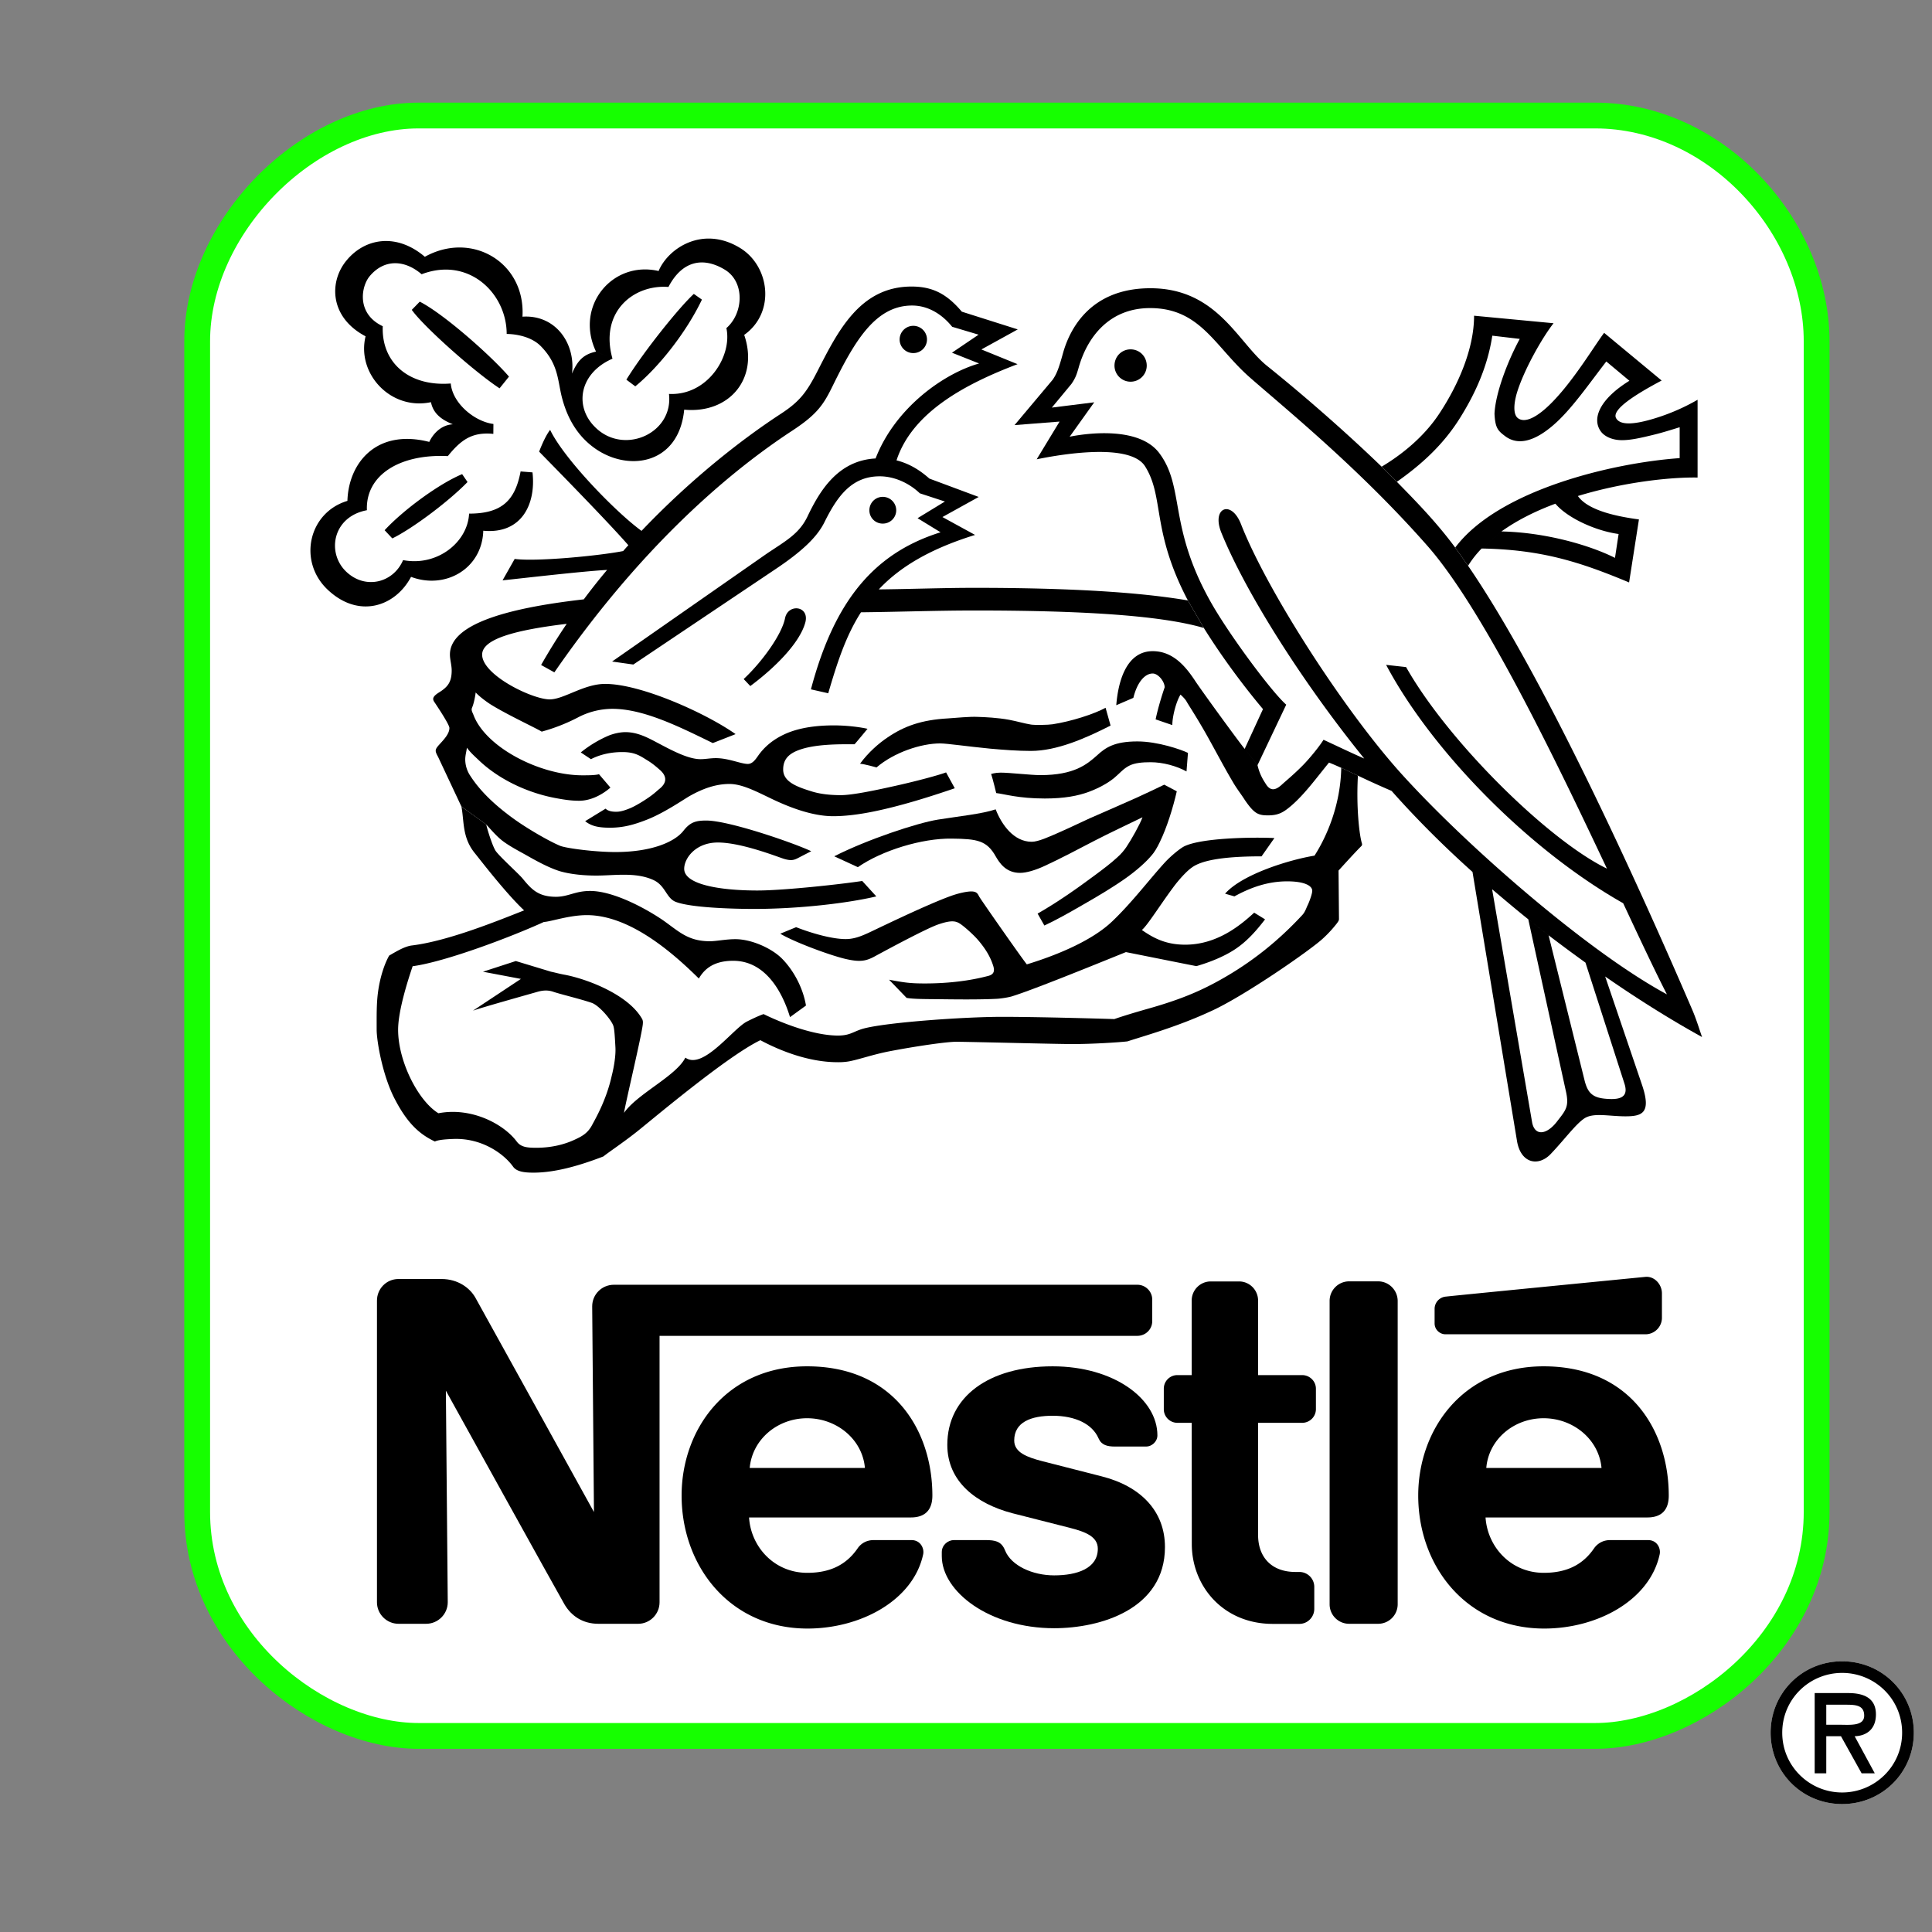 <svg xmlns="http://www.w3.org/2000/svg" width="2500" height="2500" viewBox="0 0 192.756 192.756"><rect x="0" y="0" width="192.756" height="192.756" fill="#808080" stroke="none"/><g fill-rule="evenodd" clip-rule="evenodd"><path fill="#fff" fill-opacity="0" d="M0 0h192.756v192.756H0V0z"/><path d="M41.766 11.526c-11.103 0-22.094 11.085-22.094 22.534v116.776c0 12.998 12.139 22.357 22.094 22.357h117.376c9.977 0 22.104-9.359 22.104-22.357V34.06c0-11.449-10.039-22.534-22.104-22.534H41.766z" fill="#fff" stroke="#16ff00" stroke-width="2.574" stroke-miterlimit="2.613"/><path d="M176.656 172.873c0-3.959 3.143-7.125 7.133-7.125s7.154 3.166 7.154 7.125c0 3.961-3.164 7.119-7.154 7.119s-7.133-3.158-7.133-7.119z" fill="#fff"/><path d="M176.656 172.873c0-3.959 3.143-7.125 7.133-7.125s7.154 3.166 7.154 7.125c0 3.961-3.164 7.119-7.154 7.119s-7.133-3.158-7.133-7.119zm1.158 0c0 3.352 2.729 5.963 5.975 5.963 3.256 0 5.986-2.611 5.986-5.963 0-3.371-2.73-5.967-5.986-5.967-3.246 0-5.975 2.596-5.975 5.967zm9.231 4.049h-1.312l-2.057-3.697h-1.469v3.697h-1.156v-8.004h3.35c1.477 0 2.76.449 2.76 2.125 0 1.582-1.055 2.15-2.121 2.182l2.005 3.697zm-4.838-6.842v1.996h1.23c1.076 0 2.553.178 2.553-.908 0-1.025-.826-1.088-1.787-1.088h-1.996zM112.797 38.082c.898 0 1.613-.725 1.613-1.603 0-.912-.715-1.624-1.613-1.624-.889 0-1.604.712-1.604 1.624 0 .877.715 1.603 1.604 1.603zM91.112 35.227a1.36 1.36 0 0 0 1.374-1.354 1.365 1.365 0 0 0-2.73 0c0 .749.611 1.354 1.356 1.354zM74.858 68.447l-.661-.698c1.851-1.727 3.805-4.453 4.125-6.061.289-1.488 2.429-1.262 2.036.373-.536 2.073-3.06 4.575-5.5 6.386zM61.108 35.786c-3.399 1.479-3.896 4.954-1.509 7.04 2.864 2.515 7.6.333 7.145-3.524 3.854.196 6.336-3.785 5.727-6.566 1.706-1.479 1.881-4.618-.178-5.843-2.211-1.323-4.268-.822-5.602 1.737-3.515-.269-6.896 2.523-5.583 7.156l-1.642-.705c-2.152-4.517 1.612-9.11 6.244-8.043.93-2.245 4.372-4.573 8.104-2.312 2.978 1.794 3.598 6.437.435 8.687 1.489 4.337-1.469 7.884-5.986 7.46-.538 5.584-5.8 6.297-9.191 3.649-1.923-1.489-2.697-3.557-3.07-5.117-.372-1.649-.372-3.144-2.017-4.84-1.24-1.292-3.433-1.245-3.433-1.245 0-4.05-3.783-7.751-8.486-5.958-1.666-1.432-3.711-1.57-5.19.202-.848 1.025-1.334 3.734 1.312 4.983-.145 3.682 2.677 6.04 6.784 5.714.175 1.96 2.346 3.79 4.257 4.039l-.008.987c-2.058-.196-3.175.521-4.54 2.219-4.828-.238-8.218 1.917-8.074 5.398-3.4.641-4.032 4.193-2.108 6.09 1.933 1.893 4.755 1.148 5.717-1.112 3.422.657 6.451-1.8 6.585-4.638 3.215 0 4.591-1.267 5.139-4.208l1.188.093c.361 3.164-1.085 6.183-4.911 5.822-.113 3.785-3.774 5.894-7.206 4.602-1.592 2.999-5.251 4.198-8.333 1.266-2.977-2.827-1.892-7.688 1.985-8.847.104-3.717 2.833-7.243 8.167-5.883 0 0 .683-1.654 2.349-1.758-1.118-.45-1.955-1.065-2.181-2.207-4.023.852-7.434-2.851-6.524-6.572-3.609-1.897-3.67-5.476-1.871-7.602 1.861-2.223 4.994-2.709 7.784-.331 4.725-2.616 10.059.6 9.74 5.976 3.309-.222 5.313 2.68 4.941 5.678.558-1.324 1.179-1.932 2.4-2.193l1.64.706z"/><path d="M69.224 29.324l.807.568c-1.562 3.277-4.312 6.742-6.648 8.654l-.889-.666c1.654-2.705 5.231-7.183 6.73-8.556zM46.109 47.306l.537.786c-1.965 2.016-5.583 4.694-7.505 5.625l-.766-.817c1.861-2.016 5.427-4.638 7.734-5.594zM50.781 37.575l-.94 1.168c-2.564-1.686-7.609-6.196-8.757-7.828l.795-.818c2.441 1.241 7.217 5.502 8.902 7.478zM46.035 80.469c.29 1.468.053 3.102 1.366 4.684.455.559 3.039 3.939 4.89 5.676-2.522.992-7.589 3.071-11.228 3.504-.733.104-1.549.611-2.233 1.004-.454.786-.93 2.172-1.126 3.733-.146 1.139-.124 2.383-.124 3.66 0 1.127.59 4.654 1.861 7.021 1.25 2.381 2.459 3.434 3.95 4.137.28-.145.93-.227 1.954-.258 2.75-.062 4.9 1.457 5.841 2.76.351.502 1.095.605 2.036.605 2.222 0 4.672-.73 6.978-1.617.497-.404 1.903-1.336 3.267-2.41 1.375-1.076 9.005-7.559 12.396-9.188 1.779.955 4.705 2.197 7.713 2.197.175 0 .755.01 1.375-.135.951-.207 2.15-.625 3.67-.932 2.719-.527 5.913-.99 6.845-.973 2.522.031 9.848.229 11.575.229 1.838 0 4.443-.154 5.447-.268 1.531-.502 4.951-1.449 8.23-2.969 3.277-1.443 10.172-6.235 11.299-7.322a11.962 11.962 0 0 0 1.385-1.51c.123-.176.188-.258.188-.414 0-.134-.043-4.826-.043-4.826s1.645-1.825 2.285-2.452c.061-.071.061-.145.061-.207-.299-.94-.588-3.856-.412-6.815l-1.664-.781c-.072 3.688-1.416 6.81-2.668 8.766-2.48.402-7.217 1.851-8.922 3.795l.932.269c1.611-.885 3.316-1.5 5.271-1.5 1.736 0 2.492.449 2.492.94 0 .336-.32 1.157-.445 1.415-.146.29-.248.672-.537.995-2.338 2.526-4.992 4.693-8.199 6.483-2.18 1.221-4.229 2.047-7.434 2.941-.971.279-2.283.668-3.131.969-1.211-.039-7.516-.225-11.205-.225-3.688 0-11.297.533-13.718 1.145-1.094.279-1.364.723-2.646.723-2.377 0-5.5-1.199-7.423-2.141-.279.088-.96.383-1.653.738-1.376.68-4.396 4.881-6.152 3.605-.92 1.84-4.787 3.594-6.121 5.512.155-1.014 1.706-7.492 1.871-8.803.021-.23.042-.418-.113-.65-1.407-2.361-5.378-3.877-7.61-4.316-.651-.117-.971-.221-1.427-.314l-3.515-1.066-3.278 1.066 3.785.717-4.787 3.17c.837-.309 5.977-1.746 6.369-1.861.413-.123.981-.246 1.612-.037.693.244 2.677.709 3.877 1.119.683.242 1.82 1.523 2.12 2.207.124.279.165.869.237 2.197.053.832-.144 2.002-.371 2.891-.527 2.369-1.583 4.199-1.934 4.852-.457.896-1.105 1.197-1.748 1.498-1.044.49-2.304.795-3.731.811-.972.006-1.613-.041-2.047-.604-1.303-1.764-4.528-3.475-7.826-2.84-2.016-1.225-4.022-5.174-4.022-8.324 0-1.887.942-4.844 1.448-6.344 3.309-.449 9.894-2.953 13.099-4.417.672-.024 2.511-.681 4.28-.681 4.301 0 8.59 3.768 11.176 6.324.422-.705 1.23-1.769 3.422-1.769 3.049 0 4.808 2.777 5.675 5.621l1.592-1.154c-.269-1.627-1.138-3.418-2.408-4.699-1.065-1.055-3.071-1.924-4.631-1.924-.951 0-1.923.207-2.544.207-2.182 0-3.08-.966-4.672-2.089-1.737-1.189-4.961-2.929-7.279-2.929-1.488 0-2.159.572-3.39.583-1.789 0-2.46-.744-3.338-1.811-.373-.465-2.193-2.088-2.679-2.74-.279-.382-.786-1.911-.962-2.667l-2.474-1.787z"/><path d="M48.506 82.258c.528.559 1.024 1.174 1.685 1.675.641.475 1.427.895 2.183 1.313 1.055.599 2.263 1.282 3.452 1.665 1.044.311 2.399.446 3.672.446 1.808 0 3.949-.373 5.716.454 1.188.558 1.259 1.809 2.211 2.171 1.468.568 5.541.702 7.796.702 4.497 0 9.334-.569 12.209-1.249l-1.406-1.541c-1.985.31-7.786.952-10.452.952-3.764 0-7.31-.6-7.31-2.162 0-1.066 1.147-2.627 3.36-2.627 2.356 0 5.943 1.429 6.604 1.634.642.186.933.146 1.333-.056l1.376-.709c-1.82-.858-8.23-3.06-10.462-3.06-1.045 0-1.613.154-2.296 1.034-.868 1.095-3.152 2.109-6.792 2.109-1.995 0-4.858-.367-5.498-.62-1.098-.455-3.247-1.696-4.622-2.688-1.778-1.283-3.329-2.7-4.384-4.359a2.966 2.966 0 0 1-.464-1.597c.009-.436.134-.823.165-1.149.32.444.673.766 1.107 1.173 1.923 1.878 4.754 3.285 7.68 3.844.848.16 1.583.279 2.409.279 1.24 0 2.388-.672 3.123-1.313l-1.139-1.334c-.372.108-1.136.108-1.654.108-4.237 0-9.613-2.776-10.853-5.982-.114-.318-.281-.5-.146-.795.125-.279.279-.912.351-1.489.258.289.776.719 1.417 1.147 1.582 1.004 4.592 2.405 5.169 2.761a18.161 18.161 0 0 0 3.577-1.396 7.439 7.439 0 0 1 3.474-.879c3.102 0 6.649 1.768 10.019 3.416l2.274-.892c-2.967-2.091-9.439-5.011-13.016-5.011-2.129 0-4.114 1.545-5.53 1.545-1.738 0-6.74-2.429-6.74-4.466 0-1.552 3.245-2.447 8.436-3.072a61.5 61.5 0 0 0-2.554 4.107l1.323.733c8.138-11.778 16.594-19.424 23.705-24.093 2.585-1.687 3.175-2.68 4.085-4.53 2.211-4.509 4.279-7.974 7.898-7.974 1.685 0 3.061.952 4 2.12l2.637.787-2.657 1.799 2.708 1.075c-3.536 1.003-8.373 4.426-10.328 9.477-3.763.201-5.582 3.242-6.802 5.807-.837 1.728-2.15 2.408-4.084 3.711L61.068 66.001l2.119.3 14.225-9.545c2.823-1.891 4.156-3.289 4.829-4.627 1.302-2.641 2.739-4.607 5.53-4.607 1.366 0 2.844.596 4.002 1.697l2.501.817-2.729 1.665 2.295 1.405c-6.546 2.049-10.566 6.722-12.934 15.671l1.727.39c.867-2.958 1.726-5.679 3.266-8.078 3.774-.04 7.599-.18 11.362-.18 10.023 0 18.348.423 22.844 1.743l-1.592-2.746c-4.807-.822-11.775-1.257-21.252-1.257-3.174 0-6.4.124-9.583.156 2.046-2.183 5.025-4.018 9.605-5.435l-3.257-1.784 3.618-2.005-4.921-1.833c-.858-.764-1.923-1.478-3.278-1.817 1.583-4.841 6.948-7.652 12.074-9.598l-3.605-1.468 3.627-2-5.581-1.769c-1.458-1.722-2.854-2.507-5.014-2.507-5.17 0-7.371 4.498-9.418 8.499-1.076 2.094-1.769 2.979-3.608 4.188-3.98 2.595-9.057 6.587-13.916 11.69-2.521-1.825-7.711-7.15-9.118-10.076-.548.684-1.097 2.172-1.097 2.172.538.558 6.628 6.73 8.902 9.337-.174.185-.353.388-.518.581-2.418.474-8.685 1.074-10.824.785L50.141 57.9c1.603-.161 7.834-.895 10.431-1.04a64.002 64.002 0 0 0-2.326 2.937c-8.001.911-13.357 2.559-13.357 5.512 0 .496.176 1.049.176 1.583 0 1.235-.455 1.696-1.344 2.243-.558.373-.609.61-.351.956.236.358 1.467 2.189 1.467 2.54 0 .599-.577 1.184-1.064 1.717-.402.464-.382.587-.062 1.173l2.325 4.948 2.47 1.789zM147.824 54.725a9.99 9.99 0 0 0-1.355 1.722l-1.283-1.815c4.312-5.755 15.705-8.454 22.395-8.925v-3.081c-.859.264-1.77.553-2.617.755-1.199.294-2.305.554-3.234.533-.932-.021-1.686-.397-2.027-.889-.91-1.283-.072-3.222 2.863-5.036l-2.305-1.924c-1.791 2.317-3.545 4.88-5.346 6.401-1.633 1.395-3.338 2.089-4.725 1.065-.744-.558-1.012-.818-1.084-2.254.102-2.131 1.373-5.367 2.521-7.466l-2.74-.32c-.486 3.204-1.799 5.93-3.205 8.179-1.746 2.812-4.01 4.771-6.316 6.401l-1.52-1.51c1.861-1.107 4.207-2.905 5.811-5.383 1.893-2.885 3.412-6.448 3.412-9.679l7.93.75c-1.117 1.417-2.957 4.643-3.66 6.958-.352 1.209-.342 2.173.104 2.513.836.626 2.316-.382 3.73-1.918 2.027-2.167 3.992-5.435 4.871-6.594l5.738 4.758c-2.555 1.355-5.037 2.901-4.539 3.764.453.798 2.078.559 3.887 0a20.53 20.53 0 0 0 4.238-1.845v7.76c-2.76-.051-7.453.472-11.941 1.842 1.055 1.515 4.146 2.073 6.09 2.337l-.982 6.287c-4.922-2.057-8.738-3.278-14.711-3.386l1.975-1.702c4.402.089 8.828 1.376 11.328 2.637l.361-2.383c-2.262-.307-5.096-1.582-6.307-3.023-1.953.723-3.812 1.643-5.383 2.77l-1.974 1.701z"/><path d="M124.18 74.719l1.828-3.971c-1.914-2.275-4.072-5.16-5.902-8.097l-1.592-2.746c-3.67-6.99-2.326-10.314-4.281-13.397-1.633-2.534-9.5-.949-10.803-.683l2.285-3.764-4.494.352 3.801-4.523c.404-.584.611-1.117 1.045-2.695.672-2.377 2.729-6.437 8.705-6.437 6.646 0 8.715 5.373 11.609 7.72 3.297 2.647 7.611 6.358 11.465 10.083l1.52 1.51c1.955 1.995 3.971 4.058 5.82 6.561l1.283 1.815c8.012 11.69 17.947 34.03 22.352 44.262.424.984.723 1.984.992 2.758-2.988-1.652-6.285-3.693-9.666-6.041l-1.965-1.386a165.283 165.283 0 0 1-3.68-2.724l-2.027-1.598c-1.221-.977-2.41-1.986-3.607-2.997l4 23.306c.301 1.375 1.469 1.137 2.42-.062.93-1.203 1.301-1.529.93-3.143l-3.742-17.104 2.027 1.598 3.607 14.545c.342 1.301.889 1.725 2.439 1.787 1.52.074 1.852-.516 1.52-1.541l-3.887-12.067 1.965 1.386 3.691 10.854c.928 2.766 0 3.096-1.666 3.096-1.654 0-3.174-.387-4.084.197-.898.59-2.047 2.182-3.41 3.6-1.221 1.24-2.99.908-3.34-1.418l-4.426-26.761c-2.885-2.585-5.611-5.304-8.074-8.086a95.682 95.682 0 0 1-3.359-1.521l-1.664-.781c-.6-.271-1.045-.458-1.221-.521-1.209 1.47-2.387 3.112-3.752 4.292-.734.62-1.23.971-2.305.971-.342 0-.744 0-1.137-.216-.404-.228-.787-.705-1.221-1.344-.311-.498-.818-1.134-1.221-1.847-.869-1.463-1.82-3.292-2.668-4.788-.951-1.675-1.777-2.922-1.891-3.138-.166-.321-.621-.714-.621-.714-.465.766-.816 2.24-.816 3.041l-1.664-.57c.217-1.086.662-2.512.9-3.194 0-.595-.652-1.382-1.191-1.382-.766 0-1.539.833-1.932 2.43l-1.705.734c.205-2.57 1.094-5.393 3.637-5.393 2.059 0 3.33 1.577 4.291 3.052.993 1.457 4.198 5.841 4.882 6.7l1.281 1.615c.229 1.006.65 1.591.848 1.911.443.689.941.631 1.592.027.301-.285 1.271-1.072 2.213-2.049.807-.853 1.613-1.897 1.934-2.415.93.425 2.666 1.262 4.062 1.872-6.006-7.408-11.754-16.396-14.246-22.511-1.035-2.524.982-3.366 1.953-.869 2.646 6.742 10.379 18.695 16.057 24.963 6.564 7.243 18.607 17.728 26.434 21.942-1.137-2.213-2.637-5.394-4.363-9.09-9.52-5.387-19.145-15.276-23.652-23.782l1.994.222c4.168 7.388 14.143 17.243 20.037 20.107-5.398-11.448-12.406-25.918-17.877-32.165-6.801-7.741-14.203-13.723-17.74-16.831-3.504-3.071-4.932-6.929-9.965-6.929-4.135 0-6.316 2.989-7.145 6.009-.174.584-.279.951-.703 1.561l-1.953 2.358 4.229-.527-2.451 3.435s6.648-1.491 8.965 1.664c2.512 3.392.889 7.228 5.014 14.652 1.799 3.259 6.16 9.131 7.629 10.416l-2.863 6.029-1.284-1.615zM58.958 75.743l-1.013-.673a11.812 11.812 0 0 1 2.77-1.674c.569-.232 1.211-.351 1.675-.351 1.138 0 2.098.474 3.05.981 1.49.786 3.175 1.717 4.457 1.717.485 0 .972-.104 1.52-.104 1.282 0 2.501.579 3.194.579.434 0 .734-.394 1.013-.796.704-1.013 1.675-1.758 2.896-2.276 1.333-.552 2.936-.774 4.673-.774 1.374 0 2.688.186 3.359.341 0 0-1.034 1.26-1.291 1.541-1.387 0-4.021-.052-5.708.635-1.033.418-1.416 1.029-1.416 1.888 0 1.241 1.396 1.738 2.947 2.213.92.27 1.944.342 2.811.342 1.056 0 3.102-.408 5.119-.858 2.44-.533 4.714-1.159 5.376-1.412l.868 1.583c-2.699.924-5.48 1.782-8.054 2.31-1.447.296-2.842.477-4.073.477-2.058 0-4.322-.859-6.172-1.748-1.551-.744-2.937-1.468-4.178-1.468-1.395 0-2.698.481-3.988 1.21-.643.373-2.543 1.685-4.24 2.348-1.303.511-2.368.806-3.69.806-1.18 0-1.872-.165-2.482-.651l2.038-1.25c.268.267.733.309 1.034.309.298 0 .64-.032 1.437-.362.466-.197 1.136-.6 1.53-.863.807-.522 1.075-.822 1.386-1.07.62-.503.846-1.137.062-1.852-.372-.325-.754-.661-1.262-.971-.703-.425-1.209-.837-2.501-.837-1.502-.003-2.568.409-3.147.71z"/><path d="M87.452 76.566s-1.221-.343-1.645-.368c.815-1.128 1.903-2.065 2.75-2.627 1.655-1.126 3.381-1.749 6.017-1.896.724-.043 2.182-.197 2.989-.151.732.021 1.982.082 3.109.288.826.156 1.57.383 2.189.478.383.062 1.717.041 2.17-.031 1.861-.29 4.094-1.003 5.273-1.645l.498 1.777c-2.523 1.283-5.367 2.529-7.951 2.529-1.332 0-2.738-.108-4.049-.226-2.317-.224-4.3-.523-5.015-.523-1.849 0-4.557.868-6.335 2.395zM85.589 86.517l-2.356-1.085c3.268-1.665 8.281-3.331 10.348-3.66 2.037-.326 4.405-.568 5.757-1.023.611 1.571 1.83 3.235 3.596 3.235.65 0 1.717-.485 2.771-.95 1.188-.524 2.389-1.107 3.008-1.387.672-.294 2.854-1.241 4.703-2.068.705-.311 2.648-1.241 2.74-1.292l1.252.662c-.373 1.633-.994 3.64-1.695 5.066-.27.569-.549 1.035-.848 1.364-.529.622-1.396 1.417-2.533 2.225-1.252.889-2.75 1.784-4.363 2.707-1.252.72-2.523 1.449-3.773 2.028l-.674-1.19c1.965-1.117 3.961-2.521 5.709-3.824.838-.615 1.654-1.241 2.223-1.77.434-.382.691-.713.908-1.022.518-.765 1.365-2.275 1.625-2.993-.734.361-3.516 1.674-4.756 2.325-1.396.735-3.65 1.908-4.943 2.498-.99.465-1.891.724-2.521.724-1.424 0-2.064-1.024-2.418-1.634-.896-1.603-1.848-1.758-4.391-1.784-2.949-.047-6.959 1.173-9.369 2.848zM99.391 79.124s-.332-1.396-.506-1.903c0 0 .402-.136.939-.136.891 0 3.059.25 3.967.25 3.391 0 4.652-1.077 5.656-1.966.848-.78 1.727-1.397 4.031-1.397 2.037 0 4.385.818 5.045 1.144l-.145 1.851c-.992-.548-2.367-.92-3.576-.92-.838 0-1.594.067-2.141.348-.602.305-.951.769-1.521 1.24-.607.485-1.426.962-2.5 1.365-1.076.398-2.42.667-4.402.667-2.617 0-4.031-.45-4.847-.543z"/><path d="M77.847 93.156l1.582-.651c1.427.558 3.514 1.188 4.951 1.188.858 0 1.592-.32 2.171-.579.476-.206 5.687-2.771 8.281-3.711.816-.3 1.653-.465 2.067-.465.61 0 .663.29.827.569.506.783 4.348 6.274 4.721 6.708 3.289-1.006 6.639-2.469 8.561-4.33 2.016-1.935 3.691-4.188 5.293-5.926.643-.67 1.406-1.271 1.789-1.488 1.676-.884 6.875-.962 9.057-.858l-1.281 1.825c-3.867 0-6.029.408-6.979 1.133-.424.3-1.035.931-1.635 1.696-1.312 1.716-2.76 4.067-3.328 4.518 1.137.791 2.367 1.467 4.322 1.467 3.254 0 5.602-2.025 6.885-3.195l1.084.668c-.805 1.048-1.725 2.124-2.914 2.93-1.312.891-2.969 1.459-3.939 1.737-1.893-.371-6.049-1.208-7.029-1.4-3.619 1.464-9.48 3.847-11.463 4.441-.301.072-.744.16-1.324.213-1.559.088-3.74.072-5.704.047-1.396-.016-2.729-.006-3.392-.135l-1.748-1.811c1.53.289 2.131.373 3.556.373 3.412 0 5.584-.559 6.307-.744.609-.145.701-.506.516-1.05-.277-.874-.775-1.703-1.537-2.58-.414-.482-1.335-1.305-1.719-1.557-.465-.322-.919-.398-2.2.036-1.178.403-4.869 2.389-6.451 3.247-.797.414-1.396.532-2.812.202-1.502-.346-5.078-1.66-6.515-2.518zM88.072 52.239a1.33 1.33 0 0 0 1.344-1.329c0-.734-.6-1.339-1.344-1.339-.745 0-1.334.604-1.334 1.339a1.32 1.32 0 0 0 1.334 1.329zM139.447 129.803c0-1.08-.877-1.963-1.953-1.963h-2.885a1.95 1.95 0 0 0-1.953 1.963v30.258c0 1.064.857 1.945 1.953 1.945h2.885a1.949 1.949 0 0 0 1.953-1.965v-30.238zM143.131 130.6v1.438c0 .6.494 1.084 1.094 1.084h19.941c.91 0 1.645-.744 1.645-1.643v-2.439c0-.9-.744-1.729-1.652-1.646 0 0-19.283 1.889-19.893 1.967a1.229 1.229 0 0 0-1.135 1.239zM126.99 162.016c-4.963 0-8.084-3.775-8.084-7.963l-.01-12.098h-1.428a1.356 1.356 0 0 1-1.355-1.365v-2.039c0-.75.602-1.357 1.355-1.357l1.428.004v-7.445c0-1.055.857-1.904 1.902-1.904h2.822c1.053 0 1.9.859 1.9 1.914v7.436l4.396-.004c.754 0 1.373.607 1.373 1.357v2.039c0 .754-.619 1.365-1.373 1.365h-4.396v11.188c0 2.203 1.334 3.691 3.723 3.691h.395a1.49 1.49 0 0 1 1.488 1.49v2.191c0 .828-.672 1.5-1.488 1.5h-2.648zM93.023 149.213c0-6.447-3.814-12.895-12.498-12.895-8.034 0-12.521 6.277-12.521 12.895 0 7.059 4.829 13.268 12.562 13.268 5.312 0 10.545-2.812 11.536-7.395.135-.619-.28-1.43-1.157-1.43h-3.794c-.694 0-1.251.334-1.583.82-1.096 1.592-2.678 2.445-5.024 2.445-3.318 0-5.634-2.619-5.81-5.525h16.138c1.48 0 2.151-.802 2.151-2.183zm-18.226-2.754c.259-2.855 2.77-4.961 5.728-4.961 2.956 0 5.521 2.105 5.768 4.961H74.797zM166.492 149.213c0-6.447-3.803-12.895-12.486-12.895-8.023 0-12.51 6.277-12.51 12.895 0 7.059 4.816 13.268 12.57 13.268 5.305 0 10.523-2.812 11.518-7.395.135-.619-.268-1.43-1.146-1.43h-3.805c-.693 0-1.252.334-1.594.82-1.086 1.592-2.666 2.445-5.014 2.445-3.318 0-5.625-2.619-5.811-5.525h16.139c1.477 0 2.139-.802 2.139-2.183zm-18.205-2.754c.238-2.855 2.75-4.961 5.719-4.961 2.955 0 5.52 2.105 5.777 4.961h-11.496z"/><path d="M113.479 128.18H61.254c-1.21 0-2.171.963-2.171 2.156l.176 20.521s-11.239-20.34-11.828-21.385c-.548-.973-1.736-1.865-3.379-1.865H39.75c-1.188 0-2.14.967-2.14 2.154v30.104c0 1.178.972 2.141 2.15 2.141h2.75c1.2 0 2.162-.973 2.162-2.15l-.187-21.107s11.372 20.549 11.848 21.344c.662 1.102 1.768 1.914 3.381 1.914h3.948c1.18 0 2.142-.963 2.142-2.141v-26.588h47.675c.807 0 1.48-.646 1.48-1.457v-2.166c0-.813-.674-1.475-1.48-1.475z"/><path d="M105.021 141.25c2.264 0 3.961.822 4.582 2.256.289.672.867.816 1.643.816h3.121c.518 0 1.107-.465 1.107-1.117 0-3.641-4.334-6.887-10.453-6.887-6.344 0-10.508 3.018-10.508 7.838 0 3.688 2.915 5.879 6.481 6.816 1.619.424 4.41 1.109 5.775 1.469 1.457.377 2.76.838 2.76 2.076 0 1.975-2.078 2.658-4.354 2.658-2.16 0-4.297-.963-4.906-2.502-.354-.9-.994-1.018-1.932-1.018h-3.176c-.557 0-1.199.467-1.199 1.205v.393c0 3.52 4.714 7.195 11.212 7.195 4.623 0 11.053-1.906 11.053-8.098 0-3.576-2.408-6.068-6.316-7.055-1.52-.391-5.18-1.32-5.975-1.527-1.416-.373-2.748-.838-2.748-2.047.001-1.85 1.695-2.471 3.833-2.471z"/></g></svg>
